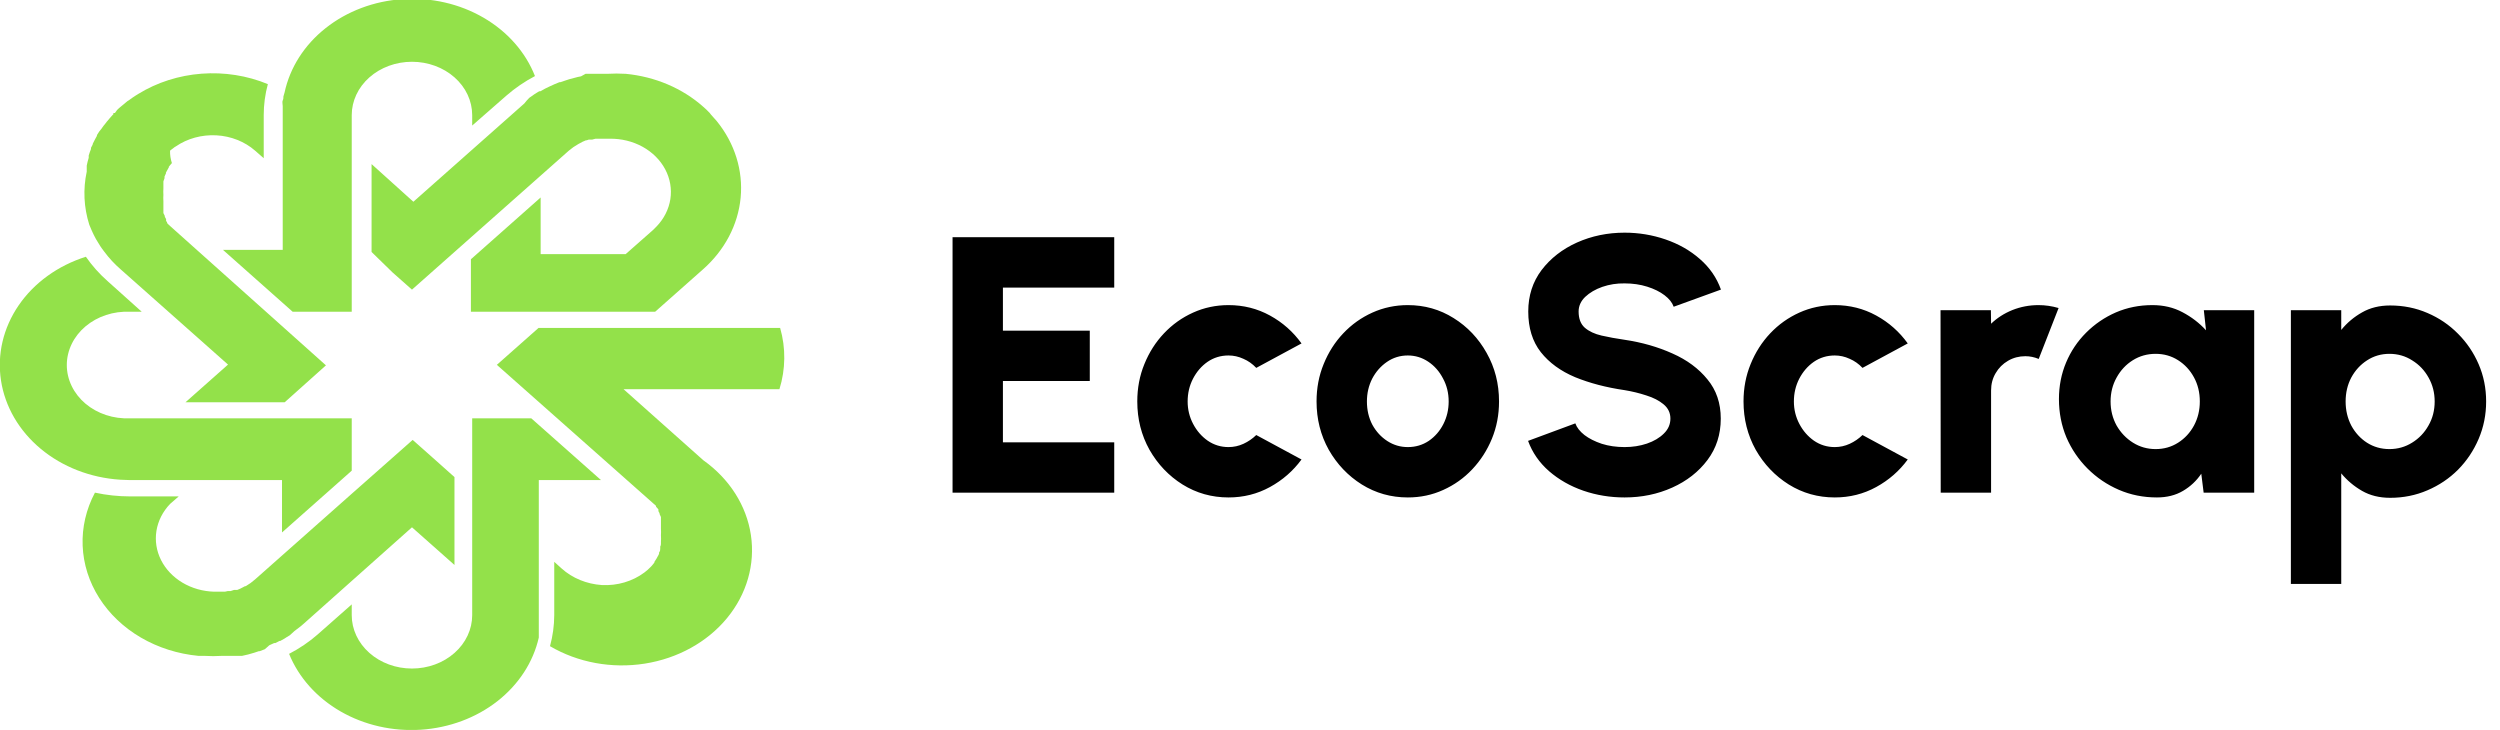 <svg width="137" height="40" viewBox="0 0 137 40" fill="none" xmlns="http://www.w3.org/2000/svg">
<g clip-path="url(#clip0_173_566)">
<g clip-path="url(#clip1_173_566)">
<path d="M16.037 17.083H19.275V6.309C19.275 5.533 19.623 4.79 20.242 4.241C20.861 3.693 21.7 3.385 22.576 3.385C23.451 3.385 24.29 3.693 24.909 4.241C25.528 4.79 25.876 5.533 25.876 6.309V6.88L27.763 5.229C28.231 4.822 28.753 4.466 29.316 4.169C28.801 2.857 27.81 1.732 26.499 0.97C25.188 0.207 23.629 -0.15 22.065 -0.048C20.5 0.055 19.018 0.612 17.848 1.538C16.678 2.463 15.886 3.705 15.594 5.071L15.532 5.284C15.532 5.36 15.532 5.428 15.493 5.504C15.454 5.58 15.493 5.71 15.493 5.814C15.489 5.832 15.489 5.85 15.493 5.869C15.493 5.937 15.493 6.006 15.493 6.082C15.493 6.158 15.493 6.22 15.493 6.288V13.691H12.216L16.037 17.083Z" fill="#93E14A"/>
<path d="M42.752 17.971H29.511L27.227 19.993L34.349 26.302L35.824 27.609L35.949 27.719V27.761L35.987 27.809L36.026 27.85L36.081 27.919V27.96C36.078 27.976 36.078 27.992 36.081 28.008C36.096 28.047 36.117 28.084 36.143 28.118C36.142 28.134 36.142 28.151 36.143 28.166C36.172 28.22 36.198 28.275 36.22 28.332V28.387V28.456V28.538C36.224 28.572 36.224 28.607 36.22 28.641V28.696C36.224 28.754 36.224 28.811 36.22 28.868C36.224 28.889 36.224 28.91 36.22 28.93V28.978C36.228 29.098 36.228 29.217 36.22 29.336C36.228 29.455 36.228 29.575 36.22 29.694V29.735C36.22 29.735 36.22 29.77 36.22 29.783C36.22 29.797 36.22 29.9 36.181 29.948C36.185 29.976 36.185 30.004 36.181 30.031C36.181 30.031 36.181 30.031 36.181 30.072C36.181 30.114 36.181 30.203 36.119 30.272C36.123 30.285 36.123 30.299 36.119 30.313C36.119 30.375 36.065 30.444 36.034 30.506L35.987 30.595L35.917 30.705C35.902 30.734 35.884 30.762 35.863 30.788V30.822L35.778 30.932C35.748 30.974 35.715 31.013 35.677 31.049L35.483 31.235L35.397 31.304L35.312 31.373C34.663 31.858 33.829 32.105 32.982 32.061C32.147 32.005 31.363 31.682 30.776 31.152L30.373 30.788V33.712C30.37 34.284 30.292 34.855 30.14 35.411C31.669 36.31 33.53 36.652 35.337 36.366C37.144 36.08 38.756 35.188 39.839 33.875C40.921 32.562 41.391 30.93 41.149 29.318C40.908 27.706 39.974 26.239 38.542 25.222L34.17 21.328H42.713C43.054 20.231 43.067 19.074 42.752 17.971Z" fill="#93E14A"/>
<path d="M5.032 12.645C5.102 12.797 5.172 12.948 5.258 13.1C5.335 13.23 5.413 13.361 5.498 13.492L5.568 13.595L5.654 13.712L5.716 13.794C5.974 14.143 6.273 14.466 6.609 14.758L12.495 19.979L10.166 22.043H15.602L17.862 20.021L9.319 12.384L9.195 12.267L9.156 12.219V12.178C9.135 12.156 9.117 12.133 9.102 12.109V12.074V12.04V12.006C9.075 11.966 9.052 11.924 9.032 11.882C9.032 11.882 9.032 11.847 9.032 11.834C9.003 11.782 8.977 11.729 8.954 11.675V11.62C8.954 11.62 8.954 11.565 8.954 11.531V11.476C8.954 11.441 8.954 11.4 8.954 11.366C8.954 11.366 8.954 11.325 8.954 11.304C8.954 11.283 8.954 11.207 8.954 11.159C8.958 11.132 8.958 11.104 8.954 11.077C8.957 11.059 8.957 11.04 8.954 11.022C8.946 10.907 8.946 10.792 8.954 10.678C8.946 10.561 8.946 10.444 8.954 10.327C8.957 10.311 8.957 10.295 8.954 10.279C8.954 10.279 8.954 10.23 8.954 10.203V10.079V9.997C8.958 9.978 8.958 9.96 8.954 9.942L9.016 9.763C9.016 9.763 9.016 9.763 9.016 9.721V9.673C9.039 9.615 9.065 9.557 9.094 9.501V9.46C9.109 9.424 9.127 9.39 9.148 9.357L9.195 9.274C9.208 9.242 9.227 9.212 9.249 9.185V9.144L9.319 9.054L9.42 8.937C9.347 8.716 9.313 8.486 9.319 8.256L9.405 8.187L9.49 8.125C9.534 8.085 9.583 8.05 9.638 8.022C10.27 7.588 11.059 7.373 11.858 7.416C12.656 7.459 13.41 7.758 13.979 8.256L14.452 8.669V6.309C14.452 5.737 14.527 5.166 14.678 4.61C13.545 4.141 12.293 3.944 11.048 4.038C9.802 4.132 8.606 4.515 7.58 5.146L7.424 5.243C7.3 5.318 7.184 5.408 7.059 5.497L6.989 5.538L6.632 5.834C6.556 5.895 6.483 5.959 6.415 6.027L6.298 6.192H6.213V6.261L6.158 6.316L6.011 6.481L5.848 6.674L5.77 6.777L5.685 6.88L5.615 6.976L5.568 7.045L5.436 7.21L5.312 7.403V7.444C5.28 7.513 5.244 7.579 5.203 7.644L5.087 7.871C5.087 7.946 5.017 8.022 4.986 8.098V8.167L4.916 8.352C4.894 8.409 4.876 8.466 4.861 8.524C4.858 8.566 4.858 8.607 4.861 8.648C4.815 8.793 4.784 8.93 4.753 9.075C4.753 9.075 4.753 9.116 4.753 9.144C4.756 9.198 4.756 9.254 4.753 9.309C4.756 9.341 4.756 9.373 4.753 9.405C4.545 10.372 4.593 11.368 4.893 12.315L5.032 12.645Z" fill="#93E14A"/>
<path d="M28.734 5.669L28.548 5.834L22.653 11.056L20.362 8.992V13.808L21.512 14.93L22.576 15.872L25.876 12.948L29.697 9.563L31.172 8.256L31.421 8.063L31.685 7.898L31.926 7.768L32.104 7.692H32.143L32.26 7.651H32.361H32.4H32.446L32.633 7.602H32.687H32.788H32.897H33.122H33.238H33.417C34.051 7.593 34.675 7.746 35.214 8.043C35.753 8.341 36.183 8.769 36.453 9.278C36.723 9.787 36.821 10.354 36.736 10.911C36.65 11.468 36.385 11.992 35.972 12.418C35.909 12.488 35.841 12.555 35.77 12.618L34.287 13.925H29.627V10.822L25.806 14.207V17.083H35.902L38.504 14.778C39.706 13.726 40.444 12.328 40.587 10.836C40.729 9.344 40.266 7.856 39.28 6.639L38.962 6.281L38.892 6.192C38.783 6.073 38.667 5.961 38.542 5.855C37.4 4.837 35.897 4.199 34.287 4.045C33.95 4.025 33.613 4.025 33.277 4.045H33.215H32.966H32.819H32.671H32.555H32.361H32.236H32.089L31.84 4.183C31.719 4.203 31.6 4.231 31.483 4.266L31.196 4.341L30.699 4.506H30.652C30.474 4.575 30.303 4.651 30.14 4.727C29.958 4.809 29.781 4.901 29.611 5.002H29.549L29.433 5.071L29.27 5.174L29.006 5.36C28.908 5.457 28.817 5.561 28.734 5.669Z" fill="#93E14A"/>
<path d="M32.935 26.309L29.114 22.924H25.876V33.712C25.876 34.487 25.528 35.231 24.909 35.779C24.291 36.328 23.451 36.636 22.576 36.636C21.7 36.636 20.861 36.328 20.242 35.779C19.623 35.231 19.275 34.487 19.275 33.712V33.12L17.396 34.778C16.929 35.185 16.407 35.538 15.842 35.831C16.369 37.128 17.36 38.236 18.665 38.987C19.97 39.738 21.516 40.089 23.068 39.988C24.619 39.886 26.091 39.338 27.257 38.425C28.423 37.513 29.22 36.288 29.526 34.937C29.53 34.893 29.53 34.849 29.526 34.806C29.526 34.806 29.526 34.758 29.526 34.737V34.572C29.526 34.572 29.526 34.524 29.526 34.503C29.53 34.473 29.53 34.443 29.526 34.414C29.53 34.375 29.53 34.336 29.526 34.297L29.526 34.299C29.526 34.202 29.526 34.202 29.526 34.105L29.526 34.104C29.53 34.067 29.53 34.031 29.526 33.994C29.526 33.918 29.526 33.836 29.526 33.76V26.309H32.935Z" fill="#93E14A"/>
<path d="M16.138 34.579L16.456 34.338L16.642 34.18L22.576 28.896L24.905 30.96V26.144L23.678 25.05L22.614 24.107L19.314 27.024L15.454 30.444L13.979 31.751L13.73 31.951L13.466 32.123H13.427L13.179 32.253L13 32.329H12.915H12.868H12.822L12.635 32.391H12.581H12.48L12.325 32.425H12.208H12.115H12.037H11.928H11.734C11.115 32.408 10.513 32.236 9.998 31.929C9.484 31.622 9.077 31.193 8.825 30.691C8.573 30.189 8.486 29.635 8.573 29.091C8.66 28.547 8.919 28.036 9.319 27.616L9.793 27.203H7.121C6.475 27.202 5.831 27.133 5.203 26.997C4.72 27.905 4.489 28.902 4.529 29.905C4.569 30.909 4.88 31.889 5.435 32.764C5.989 33.639 6.772 34.384 7.718 34.937C8.664 35.49 9.746 35.834 10.872 35.941H11.191C11.519 35.962 11.849 35.962 12.177 35.941H12.348H12.48H12.565H12.79H12.884H13.024H13.086H13.264L13.598 35.865L13.932 35.769L14.181 35.686H14.227L14.406 35.618L14.515 35.576L14.755 35.363L14.841 35.322L15.027 35.239H15.089L15.322 35.122H15.361L15.594 34.992L15.71 34.916L15.881 34.813L16.138 34.579Z" fill="#93E14A"/>
<path d="M7.122 26.309H15.454V29.178L19.275 25.793V22.924H7.122C6.675 22.943 6.229 22.882 5.81 22.744C5.391 22.606 5.009 22.394 4.685 22.121C4.361 21.848 4.104 21.519 3.928 21.155C3.752 20.791 3.661 20.399 3.661 20.003C3.661 19.608 3.752 19.216 3.928 18.852C4.104 18.488 4.361 18.16 4.685 17.886C5.009 17.613 5.391 17.401 5.81 17.263C6.229 17.125 6.675 17.064 7.122 17.083H7.766L5.902 15.411C5.445 15.008 5.044 14.557 4.706 14.07C3.171 14.556 1.87 15.496 1.024 16.731C0.177 17.967 -0.165 19.422 0.055 20.854C0.275 22.286 1.044 23.607 2.233 24.596C3.422 25.586 4.959 26.183 6.586 26.288L7.122 26.309Z" fill="#93E14A"/>
</g>
</g>
<path d="M52.2 27V13H61.06V15.76H54.96V18.12H59.72V20.88H54.96V24.24H61.06V27H52.2ZM68.843 23.84L71.323 25.18C70.863 25.807 70.286 26.31 69.593 26.69C68.899 27.07 68.143 27.26 67.323 27.26C66.403 27.26 65.563 27.023 64.803 26.55C64.049 26.077 63.446 25.443 62.993 24.65C62.546 23.85 62.323 22.967 62.323 22C62.323 21.267 62.453 20.583 62.713 19.95C62.973 19.31 63.329 18.75 63.783 18.27C64.243 17.783 64.776 17.403 65.383 17.13C65.989 16.857 66.636 16.72 67.323 16.72C68.143 16.72 68.899 16.91 69.593 17.29C70.286 17.67 70.863 18.18 71.323 18.82L68.843 20.16C68.636 19.94 68.399 19.773 68.133 19.66C67.873 19.54 67.603 19.48 67.323 19.48C66.896 19.48 66.513 19.597 66.173 19.83C65.839 20.063 65.573 20.373 65.373 20.76C65.179 21.14 65.083 21.553 65.083 22C65.083 22.44 65.183 22.85 65.383 23.23C65.583 23.61 65.849 23.917 66.183 24.15C66.523 24.383 66.903 24.5 67.323 24.5C67.609 24.5 67.883 24.44 68.143 24.32C68.403 24.2 68.636 24.04 68.843 23.84ZM77.147 27.26C76.227 27.26 75.387 27.023 74.627 26.55C73.874 26.077 73.27 25.443 72.817 24.65C72.37 23.85 72.147 22.967 72.147 22C72.147 21.267 72.277 20.583 72.537 19.95C72.797 19.31 73.153 18.75 73.607 18.27C74.067 17.783 74.6 17.403 75.207 17.13C75.814 16.857 76.46 16.72 77.147 16.72C78.067 16.72 78.903 16.957 79.657 17.43C80.417 17.903 81.02 18.54 81.467 19.34C81.92 20.14 82.147 21.027 82.147 22C82.147 22.727 82.017 23.407 81.757 24.04C81.497 24.673 81.137 25.233 80.677 25.72C80.224 26.2 79.694 26.577 79.087 26.85C78.487 27.123 77.84 27.26 77.147 27.26ZM77.147 24.5C77.573 24.5 77.957 24.387 78.297 24.16C78.637 23.927 78.903 23.62 79.097 23.24C79.29 22.86 79.387 22.447 79.387 22C79.387 21.54 79.284 21.12 79.077 20.74C78.877 20.353 78.607 20.047 78.267 19.82C77.927 19.593 77.553 19.48 77.147 19.48C76.727 19.48 76.347 19.597 76.007 19.83C75.667 20.063 75.397 20.37 75.197 20.75C75.004 21.13 74.907 21.547 74.907 22C74.907 22.473 75.007 22.9 75.207 23.28C75.413 23.653 75.687 23.95 76.027 24.17C76.367 24.39 76.74 24.5 77.147 24.5ZM89.028 27.26C88.242 27.26 87.488 27.137 86.768 26.89C86.055 26.643 85.428 26.287 84.888 25.82C84.355 25.353 83.972 24.8 83.738 24.16L86.328 23.2C86.408 23.427 86.575 23.64 86.828 23.84C87.082 24.033 87.398 24.193 87.778 24.32C88.158 24.44 88.575 24.5 89.028 24.5C89.462 24.5 89.868 24.437 90.248 24.31C90.635 24.177 90.945 23.993 91.178 23.76C91.418 23.527 91.538 23.253 91.538 22.94C91.538 22.627 91.415 22.367 91.168 22.16C90.922 21.953 90.605 21.79 90.218 21.67C89.832 21.543 89.435 21.447 89.028 21.38C88.022 21.233 87.118 20.997 86.318 20.67C85.525 20.337 84.898 19.88 84.438 19.3C83.978 18.713 83.748 17.97 83.748 17.07C83.748 16.203 83.992 15.447 84.478 14.8C84.972 14.153 85.618 13.65 86.418 13.29C87.225 12.93 88.095 12.75 89.028 12.75C89.802 12.75 90.548 12.873 91.268 13.12C91.988 13.367 92.615 13.723 93.148 14.19C93.688 14.657 94.075 15.217 94.308 15.87L91.718 16.81C91.638 16.583 91.472 16.373 91.218 16.18C90.965 15.987 90.648 15.83 90.268 15.71C89.888 15.59 89.475 15.53 89.028 15.53C88.602 15.523 88.195 15.587 87.808 15.72C87.428 15.853 87.115 16.037 86.868 16.27C86.628 16.503 86.508 16.77 86.508 17.07C86.508 17.463 86.622 17.76 86.848 17.96C87.082 18.16 87.388 18.303 87.768 18.39C88.148 18.477 88.568 18.553 89.028 18.62C89.975 18.76 90.848 19.01 91.648 19.37C92.448 19.723 93.088 20.197 93.568 20.79C94.055 21.377 94.298 22.093 94.298 22.94C94.298 23.807 94.055 24.563 93.568 25.21C93.082 25.857 92.438 26.36 91.638 26.72C90.838 27.08 89.968 27.26 89.028 27.26ZM102.065 23.84L104.545 25.18C104.085 25.807 103.509 26.31 102.815 26.69C102.122 27.07 101.365 27.26 100.545 27.26C99.625 27.26 98.785 27.023 98.025 26.55C97.272 26.077 96.669 25.443 96.215 24.65C95.769 23.85 95.545 22.967 95.545 22C95.545 21.267 95.675 20.583 95.935 19.95C96.195 19.31 96.552 18.75 97.005 18.27C97.465 17.783 97.999 17.403 98.605 17.13C99.212 16.857 99.859 16.72 100.545 16.72C101.365 16.72 102.122 16.91 102.815 17.29C103.509 17.67 104.085 18.18 104.545 18.82L102.065 20.16C101.859 19.94 101.622 19.773 101.355 19.66C101.095 19.54 100.825 19.48 100.545 19.48C100.119 19.48 99.735 19.597 99.395 19.83C99.062 20.063 98.795 20.373 98.595 20.76C98.402 21.14 98.305 21.553 98.305 22C98.305 22.44 98.405 22.85 98.605 23.23C98.805 23.61 99.072 23.917 99.405 24.15C99.745 24.383 100.125 24.5 100.545 24.5C100.832 24.5 101.105 24.44 101.365 24.32C101.625 24.2 101.859 24.04 102.065 23.84ZM106.351 27L106.341 17H109.101L109.111 17.74C109.444 17.42 109.834 17.17 110.281 16.99C110.734 16.81 111.211 16.72 111.711 16.72C112.077 16.72 112.444 16.773 112.811 16.88L111.721 19.67C111.481 19.57 111.237 19.52 110.991 19.52C110.644 19.52 110.327 19.603 110.041 19.77C109.754 19.937 109.527 20.163 109.361 20.45C109.194 20.73 109.111 21.047 109.111 21.4V27H106.351ZM120.77 17H123.53V27H120.76L120.63 25.96C120.37 26.347 120.037 26.66 119.63 26.9C119.224 27.14 118.747 27.26 118.2 27.26C117.454 27.26 116.757 27.12 116.11 26.84C115.464 26.56 114.894 26.173 114.4 25.68C113.907 25.187 113.52 24.617 113.24 23.97C112.967 23.317 112.83 22.617 112.83 21.87C112.83 21.157 112.96 20.49 113.22 19.87C113.48 19.25 113.847 18.703 114.32 18.23C114.794 17.757 115.337 17.387 115.95 17.12C116.57 16.853 117.237 16.72 117.95 16.72C118.564 16.72 119.114 16.85 119.6 17.11C120.094 17.37 120.524 17.7 120.89 18.1L120.77 17ZM118.13 24.61C118.584 24.61 118.994 24.493 119.36 24.26C119.727 24.027 120.017 23.713 120.23 23.32C120.444 22.92 120.55 22.48 120.55 22C120.55 21.513 120.444 21.073 120.23 20.68C120.017 20.287 119.727 19.973 119.36 19.74C118.994 19.507 118.584 19.39 118.13 19.39C117.67 19.39 117.254 19.507 116.88 19.74C116.507 19.973 116.21 20.29 115.99 20.69C115.77 21.083 115.66 21.52 115.66 22C115.66 22.48 115.77 22.92 115.99 23.32C116.217 23.713 116.517 24.027 116.89 24.26C117.264 24.493 117.677 24.61 118.13 24.61ZM128.3 32H125.54V17H128.3V18.08C128.62 17.687 129 17.367 129.44 17.12C129.88 16.867 130.393 16.74 130.98 16.74C131.707 16.74 132.387 16.877 133.02 17.15C133.66 17.423 134.22 17.803 134.7 18.29C135.18 18.77 135.557 19.327 135.83 19.96C136.103 20.593 136.24 21.273 136.24 22C136.24 22.727 136.103 23.41 135.83 24.05C135.557 24.69 135.18 25.253 134.7 25.74C134.22 26.22 133.66 26.597 133.02 26.87C132.387 27.143 131.707 27.28 130.98 27.28C130.393 27.28 129.88 27.153 129.44 26.9C129 26.647 128.62 26.327 128.3 25.94V32ZM130.94 19.39C130.487 19.39 130.077 19.51 129.71 19.75C129.35 19.983 129.063 20.297 128.85 20.69C128.643 21.083 128.54 21.52 128.54 22C128.54 22.48 128.643 22.92 128.85 23.32C129.063 23.713 129.35 24.027 129.71 24.26C130.077 24.493 130.487 24.61 130.94 24.61C131.393 24.61 131.807 24.493 132.18 24.26C132.56 24.027 132.86 23.713 133.08 23.32C133.307 22.927 133.42 22.487 133.42 22C133.42 21.527 133.31 21.093 133.09 20.7C132.87 20.3 132.57 19.983 132.19 19.75C131.817 19.51 131.4 19.39 130.94 19.39Z" fill="black"/>
<defs>
<clipPath id="clip0_173_566">
<rect width="43" height="40" fill="white"/>
</clipPath>
<clipPath id="clip1_173_566">
<rect width="43" height="40.007" fill="white"/>
</clipPath>
</defs>
</svg>
